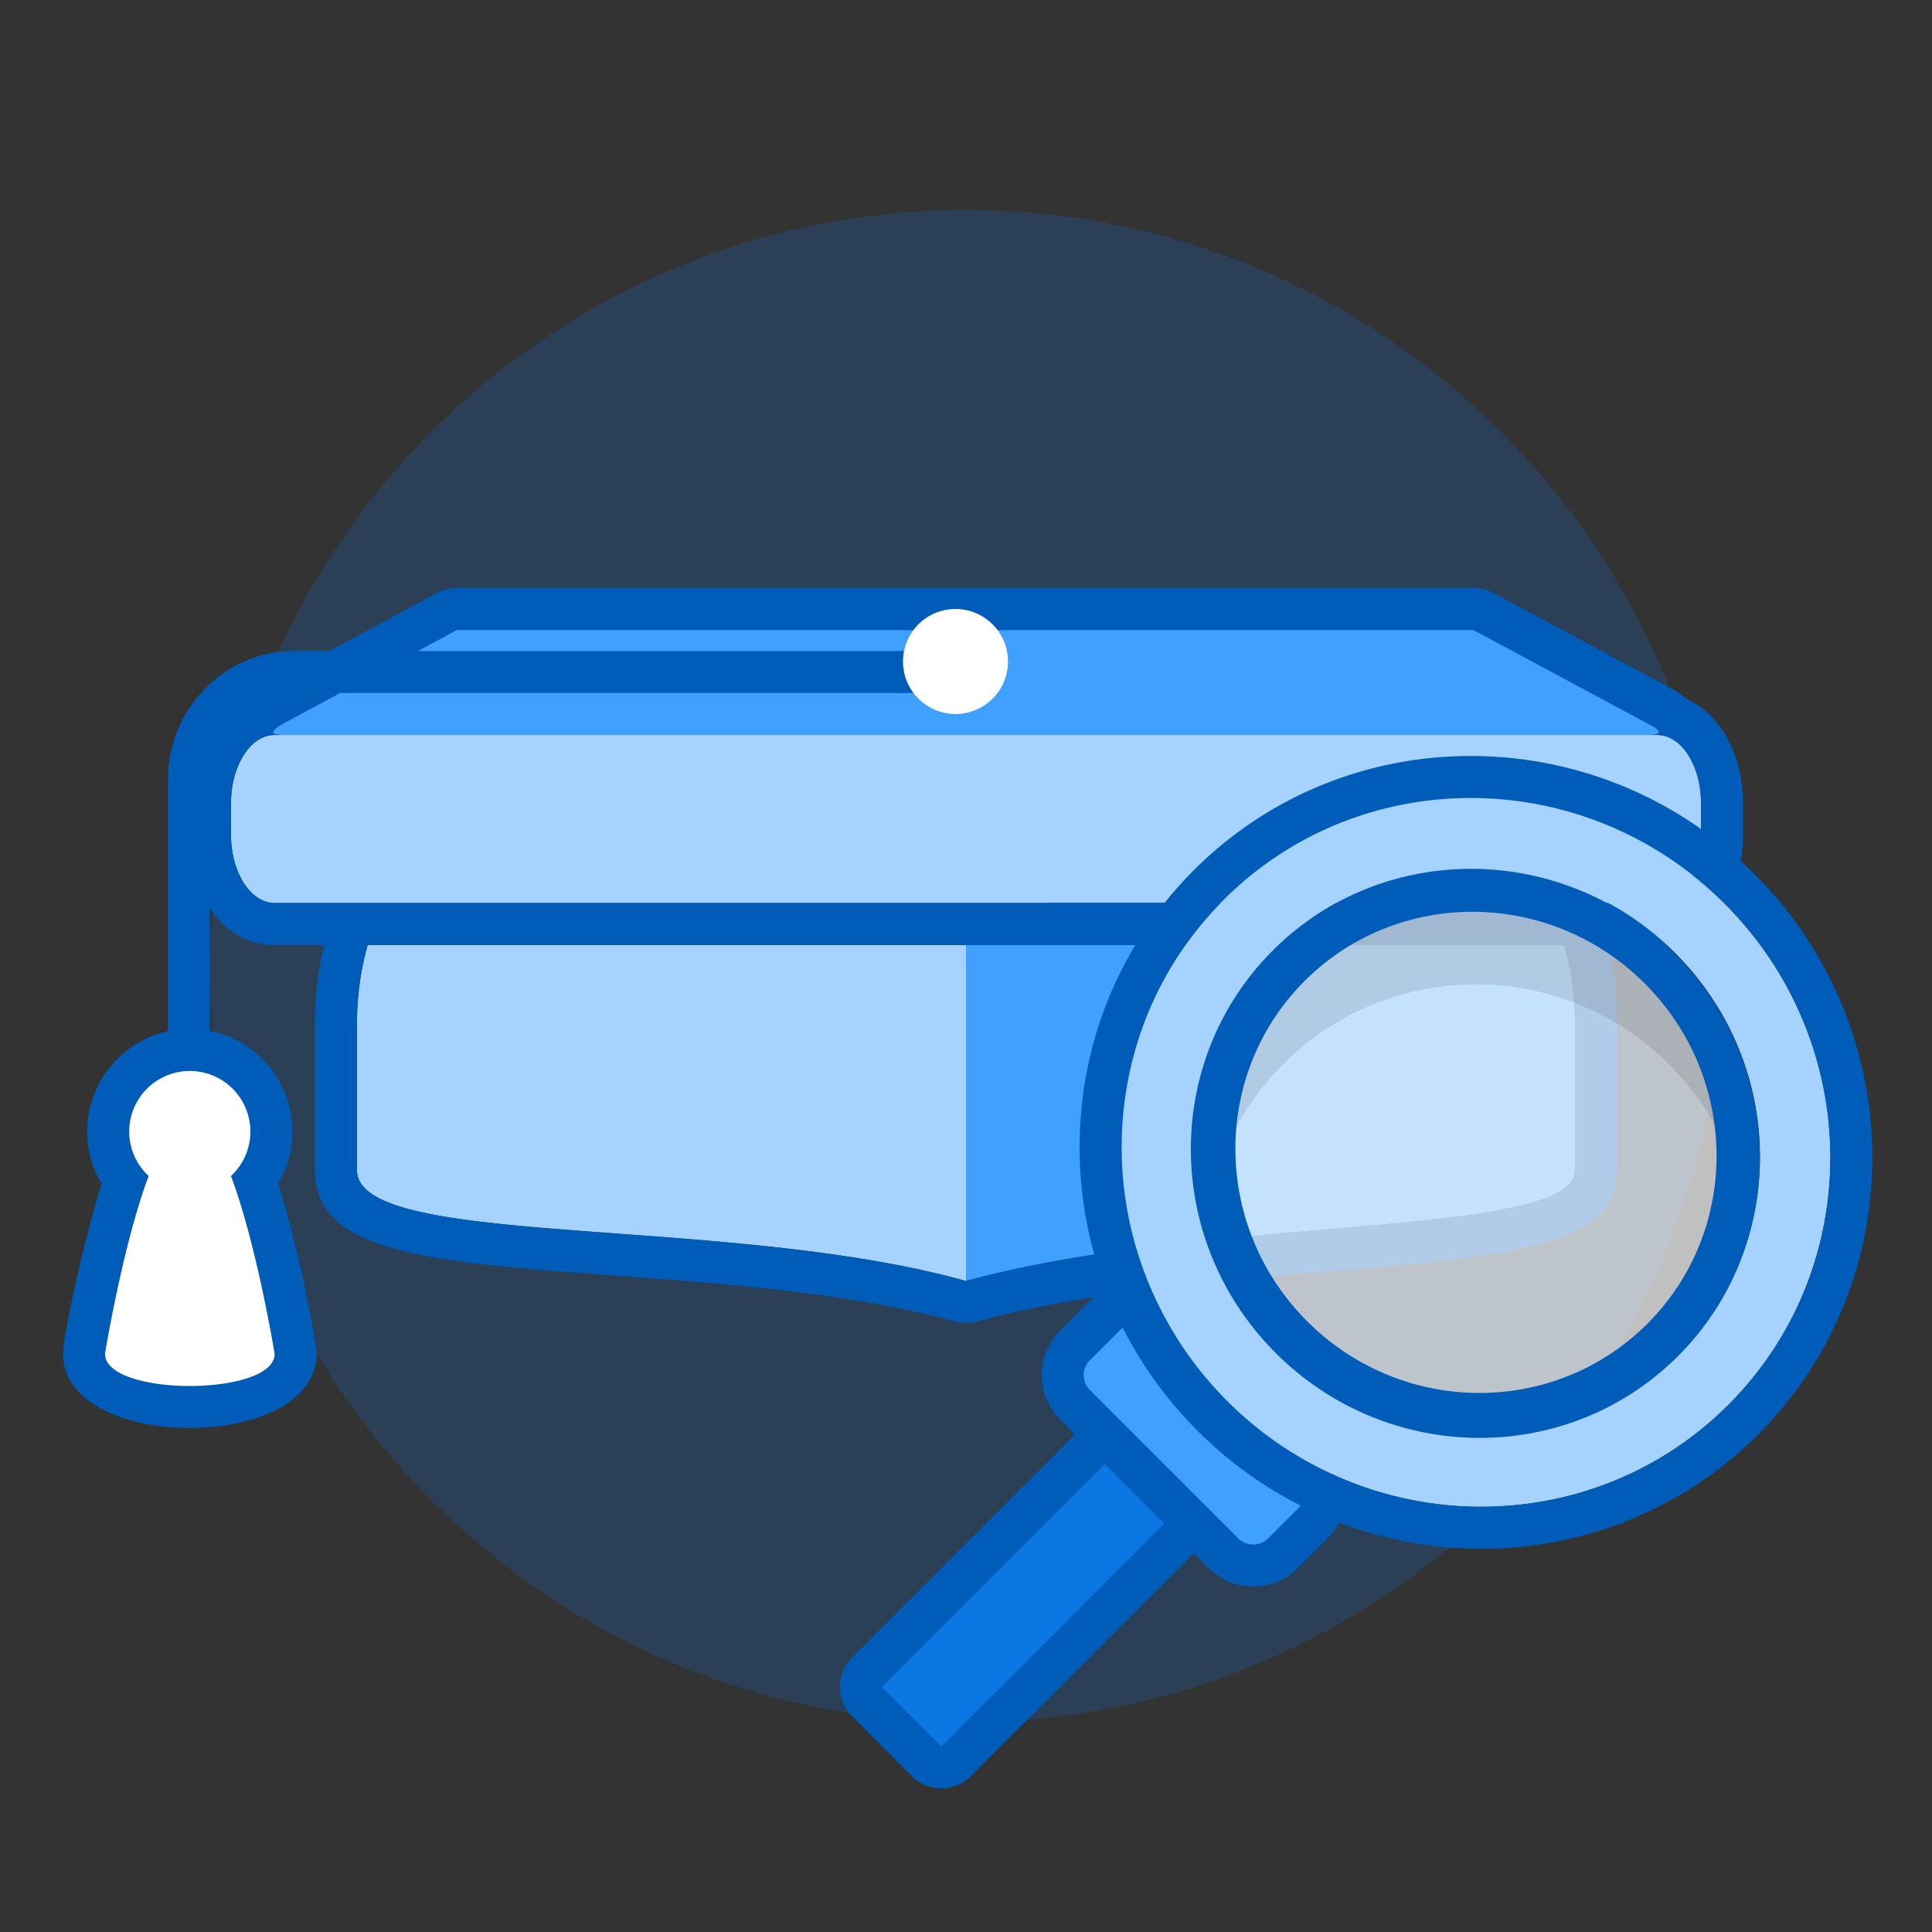 <svg xmlns="http://www.w3.org/2000/svg" width="92" height="92" class="wd-applet wd-applet-prospects" focusable="false" role="presentation" viewBox="0 0 92 92"><rect x="0" y="0" width="92" height="92" fill="#333333" stroke="none"/><g fill="none" fill-rule="evenodd" class="wd-icon-container"><g fill="#0B77E3" fill-opacity=".2" class="animate-flood"><path d="M46 82c19.882 0 36-16.118 36-36S65.882 10 46 10 10 26.118 10 46s16.118 36 36 36z" class="color-400-alpha-20"/></g><path fill="#A6D2FF" d="M46 45H17.508A13.67 13.67 0 0 0 17 48.7v7.025c0 3.767 17.605 2.09 29 5.275V45zm32.925-2h-65.85C11.934 43 11 41.54 11 39.755v-1.51C11 36.46 11.934 35 13.075 35h65.85C80.066 35 81 36.46 81 38.245v1.51C81 41.54 80.066 43 78.925 43z" class="color-200"/><path fill="#40A0FF" d="M75 48.7v7.025c0 3.265-17.384 2.09-29 5.275V45h28.492A13.67 13.67 0 0 1 75 48.7zm3.615-14.166C76.287 33.28 70.17 30 70.17 30H21.747l-8.168 4.403c-1.124.605-.322.597 0 .597h64.94c.3 0 .862-.053.096-.466z" class="color-300"/><path fill="#005CB9" d="M70.171 28a2 2 0 0 1 .946.238l.022.011.041.023.338.18 1.057.568a12877.938 12877.938 0 0 1 6.988 3.754c.287.154.522.308.73.503C81.975 34 83 36.04 83 38.245v1.51C82.999 42.509 81.405 45 78.925 45h-2.366c.291 1.2.441 2.44.441 3.7v7.025c0 2.154-1.657 3.097-4.523 3.719-1.717.373-3.817.621-7.603.954.057-.005-3.47.3-4.514.395-1.784.163-3.29.316-4.725.488-3.6.43-6.576.954-9.106 1.648a2 2 0 0 1-1.068-.003c-2.566-.717-5.627-1.225-9.426-1.62a163.3 163.3 0 0 0-4.043-.362c-.596-.047-1.206-.093-1.984-.15l-1.931-.143c-4.223-.315-6.386-.542-8.245-.934-3.038-.64-4.832-1.703-4.832-3.992v-7.026c0-1.258.15-2.498.44-3.699h-2.365c-1.305 0-2.364-.689-3.075-1.742v5.837a4.886 4.886 0 0 1 3.244 7.276c.199.618.393 1.29.581 2.008.332 1.266.632 2.613.896 3.959a72.564 72.564 0 0 1 .287 1.553l.032.187.01.066a2 2 0 0 1 .027.322c0 4.712-12.077 4.712-12.077 0 0-.778.929-5.207 1.837-8.089A4.886 4.886 0 0 1 8 49.11V37.126C8 33.75 10.687 31 14.003 31h1.682l5.113-2.76a2 2 0 0 1 .95-.24H70.17zm4.321 17H17.508A13.67 13.67 0 0 0 17 48.7v7.025c0 2.626 8.552 2.606 17.593 3.432l.787.074c3.678.356 7.397.868 10.62 1.769 3.556-.975 7.652-1.542 11.625-1.952l.793-.08C67.115 58.108 75 57.924 75 55.725v-7.026c0-1.28-.177-2.521-.508-3.699zm-4.32-15H21.746l-8.168 4.403c-1.084.583-.377.597-.036.597h-.468C11.934 35 11 36.46 11 38.245v1.51C11 41.54 11.934 43 13.075 43h65.85c1.14 0 2.074-1.46 2.075-3.245v-1.51C81 36.46 80.066 35 78.925 35h-65.36H78.52c.3 0 .862-.053.096-.466a3220.58 3220.58 0 0 0-3.304-1.775l-.481-.259L70.17 30zm-53.988 3h29.691c.519 0 .94-.448.94-1s-.421-1-.94-1H19.892l-3.708 2z" class="color-500"/><g fill="#005CB9" class="animate-grow"><path d="M50 43h24v2H50z" class="color-500"/></g><path fill="#FFF" d="M7.078 56a2.885 2.885 0 1 1 3.921 0c1.237 3.302 2.078 8.466 2.078 8.466 0 2.045-8.077 2.045-8.077 0 0 0 .84-5.164 2.078-8.465zM45.5 34a2.5 2.5 0 1 0 0-5 2.5 2.5 0 0 0 0 5z" class="color-100"/><g class="animate-float-rotate-left"><path fill="#0B77E3" d="M52.607 68.725l3.828 3.828L44.829 84.16l-3.83-3.828z" class="color-400"/><path fill="#40A0FF" d="M62.799 70.432a.999.999 0 0 1 0 1.414l-2.414 2.415a1 1 0 0 1-1.414 0L50.9 66.189a.999.999 0 0 1 0-1.414l2.414-2.414a.999.999 0 0 1 1.414 0l8.07 8.07z" class="color-300"/><path fill="#FCFCFC" d="M79.477 45.683c5.077 5.077 5.077 13.308 0 18.385-5.077 5.077-13.308 5.077-18.385 0-5.077-5.077-5.077-13.308 0-18.385 5.077-5.077 13.308-5.077 18.385 0" class="color-screen" opacity=".7"/><path fill="#000" d="M57.526 57.375c-.8-4.102.389-8.515 3.566-11.692 5.077-5.077 13.308-5.077 18.385 0a12.984 12.984 0 0 1 3.566 11.692 12.938 12.938 0 0 0-3.566-6.692c-5.077-5.077-13.308-5.077-18.385 0a12.938 12.938 0 0 0-3.566 6.692" class="color-shadow" opacity=".1"/><path fill="#A6D2FF" d="M60.792 64.367c5.32 5.32 13.883 5.384 19.126.142 5.242-5.243 5.178-13.805-.142-19.126-5.32-5.32-13.883-5.384-19.126-.142-5.242 5.243-5.178 13.806.142 19.126M58.44 66.72c-6.639-6.639-6.718-17.323-.177-23.865 6.541-6.54 17.226-6.462 23.865.177 6.64 6.64 6.718 17.324.177 23.865-6.542 6.541-17.226 6.462-23.865-.177" class="color-200"/><path fill="#005CB9" d="M62.244 62.916c4.507 4.507 11.76 4.56 16.2.12 4.442-4.441 4.388-11.694-.12-16.201-4.506-4.507-11.76-4.561-16.2-.12-4.441 4.44-4.387 11.694.12 16.2zm-1.495 1.513c-5.327-5.327-5.4-13.904-.145-19.16 5.255-5.254 13.832-5.181 19.159.146 5.326 5.326 5.4 13.904.145 19.159-5.255 5.255-13.833 5.182-19.16-.145zm-2.31 2.29c6.64 6.639 17.325 6.719 23.866.177 6.542-6.541 6.462-17.226-.176-23.865-6.64-6.638-17.324-6.718-23.865-.176-6.542 6.54-6.462 17.226.176 23.865zm-5.832 3.006L42 80.33l2.829 2.829 10.606-10.607-2.828-2.828zm.862-6.49a1.01 1.01 0 0 0-.162.132l-1.401 1.4a1.002 1.002 0 0 0-.005 1.424l7.068 7.068a1.012 1.012 0 0 0 1.423-.005l1.4-1.401c.05-.051.095-.105.132-.161a19.218 19.218 0 0 1-4.898-3.558 19.214 19.214 0 0 1-3.557-4.898zm-.814-1.836c-2.563-6.732-1.176-14.588 4.194-19.96 7.328-7.326 19.278-7.237 26.694.178 7.415 7.416 7.504 19.366.177 26.694-5.371 5.37-13.226 6.757-19.957 4.194a3.05 3.05 0 0 1-.556.762l-1.401 1.4a3.01 3.01 0 0 1-4.251.006l-.706-.706-10.606 10.607a2 2 0 0 1-2.83 0l-2.827-2.828a2 2 0 0 1 0-2.83l10.607-10.605-.706-.706a3 3 0 0 1 .005-4.251l1.4-1.401c.23-.23.489-.414.763-.554z" class="color-500"/></g></g></svg>